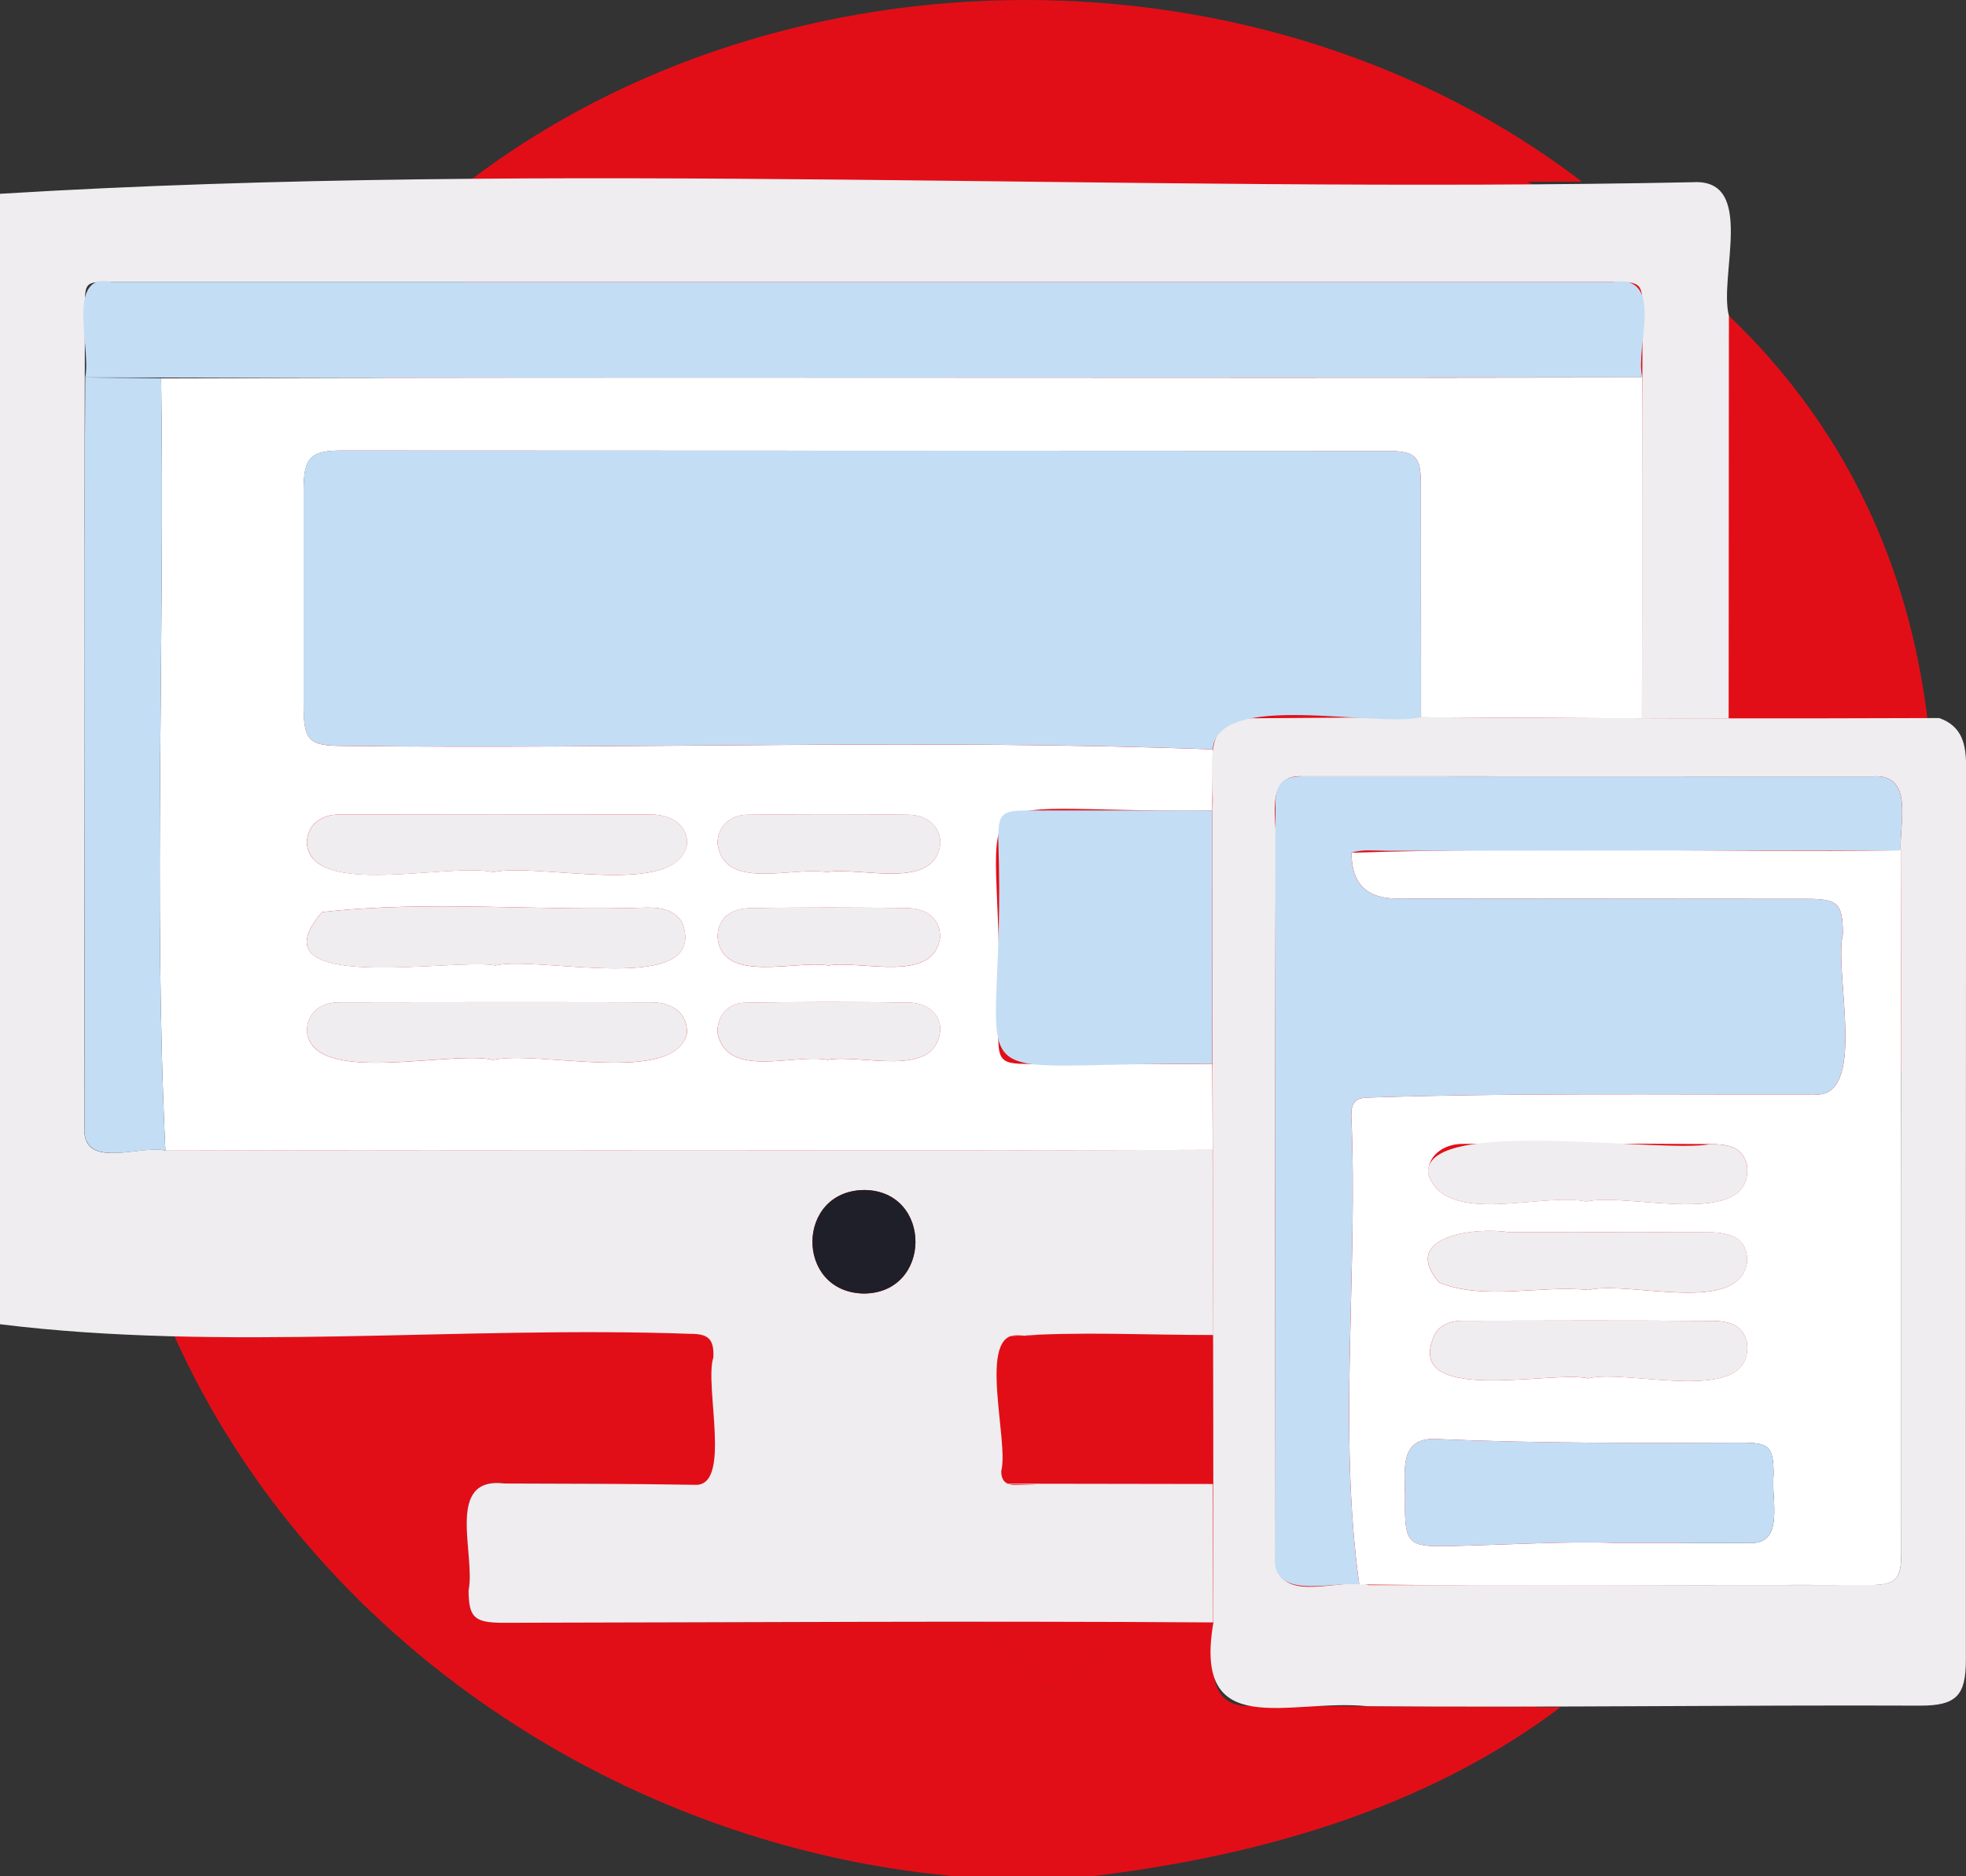 <?xml version="1.0" encoding="UTF-8"?>
<svg id="katman_1" data-name="katman 1" xmlns="http://www.w3.org/2000/svg" viewBox="0 0 315.68 301.16">
  <rect x="0" y="0" width="315.68" height="301.16" fill="#333333" stroke="none"/>
  <defs>
    <style>
      .cls-1 {
        fill: #1f1f29;
      }

      .cls-1, .cls-2, .cls-3, .cls-4, .cls-5 {
        stroke-width: 0px;
      }

      .cls-2 {
        fill: #c3ddf4;
      }

      .cls-3 {
        fill: #e20e17;
      }

      .cls-4 {
        fill: #fff;
      }

      .cls-5 {
        fill: #efedef;
      }
    </style>
  </defs>
  <path class="cls-3" d="m181.19,260.38c4.55.02,9.1.04,13.64.06.12,5.42-1.81,13.9,6.28,13.42,16.48.07,32.96.07,49.44.21-21.64,16.33-48.5,23.88-74.84,27.08h-22.81c-52.83-4.84-102.9-37.69-124.94-86.75,27.59-.59,55.23.01,82.83-.28,2.96-.01,3.89.8,3.78,3.77-1.47,4.48,3.01,20.89-2.98,20.47-10.16-.17-20.33-.18-30.49-.21-9.72-1.2-4.66,11.31-5.83,17.17.03,4.36.93,5.19,5.61,5.19,25.61-.06,51.21-.14,76.82-.17,2.96,3.69,6.4,7.36,10.35,10.98,1.82,0,6.51-4.09,13.13-10.93Z"/>
  <path class="cls-3" d="m246.6,274.08c-6.74-.04-78.9-13.77-85.64-13.75-1.08,0-131.91-45.93-133-45.93C20.07-80.44,263.7,24.41,277.61,50.69c69.35,66.23,14.18,184.78-31.02,223.4Z"/>
  <path class="cls-3" d="m181.19,260.38c-6.62,6.84-11.31,10.92-13.13,10.93-3.95-3.62-7.39-7.28-10.35-10.98,7.83-.03,15.66,0,23.48.05Z"/>
  <path class="cls-3" d="m75.23,29.15c50.97-38.84,127.81-38.89,178.76,0-59.58.2-119.18.2-178.76,0Z"/>
  <path class="cls-3" d="m181.19,260.38c-6.62,6.84-11.31,10.92-13.13,10.93-3.95-3.62-7.39-7.28-10.35-10.98,7.83-.03,15.66,0,23.48.05Z"/>
  <path class="cls-5" d="m0,212.58V31.11c88.97-5.43,181.67-.01,271.85-1.86,10.16-.58,4.1,15.08,5.76,21.44-.01,21.55-.03,43.11-.04,64.66-4.64-.01-9.28-.02-13.92-.04.04-21.72-.03-43.44.1-65.16,0-4.72-.17-4.9-4.77-4.9-80.37,0-160.74,0-241.12,0-4.21,0-4.23.01-4.23,4.28-.1,44.17-.07,88.35-.06,132.53.65,5.45,9.19,1.71,12.97,2.64,56.05-.17,112.11.09,168.16-.12.04,9.91.07,19.82.11,29.73-10.66.02-21.33-.59-31.97.17-11.08-.03,11.68-.05.61-.11-6.61-.54-1.4,17.06-2.68,21.77,0,1.53.69,2.25,2.23,2.24,11.28-.08-11.28-.13,0-.2,10.58.02,21.17.03,31.75.05.02,7.41.04,14.81.05,22.22-37.98-.26-75.96,0-113.95.06-4.69,0-5.58-.83-5.61-5.19,1.17-5.85-3.89-18.38,5.83-17.17,10.16.03,20.33.04,30.49.21,6.05.39,1.49-15.97,2.99-20.47.11-2.97-.82-3.78-3.78-3.77-36.66-1.31-74.93,2.9-110.79-1.54Zm138.85-21.54c-11.11.03-11.22,16.4-.18,16.62,11.03-.01,11.1-16.46.18-16.62Z"/>
  <path class="cls-4" d="m194.72,184.59c-56.05.22-112.11-.05-168.16.12-1.96-41.15-.05-82.7-.69-123.97,79.27-.27,158.55.02,237.82-.14-.01,18.24-.02,36.48-.04,54.72-11.82-.06-23.65-.11-35.47-.17,0-12.4,0-24.8-.02-37.2,0-4.75-.81-5.56-5.54-5.56-55.87-.03-111.75-.05-167.62-.07-5.17,0-6.24,1.08-6.25,6.38-.02,11.48,0,22.96,0,34.43,0,5.83.78,6.62,6.5,6.62,46.41.57,93.3-1.17,139.47.56-.02,3.27-.04,6.54-.06,9.81-44.89.44-32.79-7.3-34.37,35.99,0,4.2.51,4.68,4.85,4.69,9.84.01,19.68,0,29.52,0,.02,4.6.04,9.2.06,13.8Zm-115.56-44.58c7.34-1.62,29.57,4.27,31.16-4.48.12-2.83-2.15-4.77-5.9-4.78-16.63-.04-33.26-.04-49.9,0-3.26,0-5.27,1.9-5.25,4.66.75,8.86,23,2.99,29.88,4.59Zm.04,30.13c7.39-1.59,29.01,4.14,31.1-4.2.17-2.94-1.97-5.03-5.63-5.04-16.73-.06-33.46-.05-50.19,0-3.25,0-5.24,1.95-5.19,4.72.94,8.79,22.98,2.94,29.92,4.53Zm.32-15.14c6.67-1.73,34.46,5.24,30.04-6.86-1.23-2.1-3.37-2.45-5.62-2.45-17.33.62-35.1-1.23-52.23.73-11.66,13.49,21.56,7.26,27.81,8.57Zm53.23-14.99c5.45-.95,17.51,3.14,18.25-4.71-.06-2.57-1.98-4.47-5.19-4.51-8.61-.12-17.22-.1-25.83,0-2.86.03-4.76,2.03-4.76,4.56.87,7.82,12.14,3.69,17.53,4.66Zm.13,30.13c5.43-.99,17.17,3.07,18.06-4.51.32-2.48-1.81-4.64-4.93-4.69-8.82-.14-17.64-.13-26.46.02-2.78.05-4.53,2.37-4.32,4.95,1.58,7.37,12.2,3.2,17.64,4.23Zm.14-15.14c5.34-.88,16.79,2.92,17.92-4.39.14-2.76-1.78-4.78-5.18-4.83-8.42-.13-16.84-.13-25.25,0-3.49.05-5.33,1.94-5.28,4.74.72,7.49,12.53,3.57,17.79,4.48Z"/>
  <path class="cls-5" d="m194.66,130.1c.54-5.39-2.38-14.98,6-14.79,9.18-.08,18.36-.12,27.54-.17,27.73.17,55.46.25,83.19.13,3.7,1.32,4.3,4.26,4.3,7.72-.04,47.83-.02,95.67-.03,143.5,0,5.7-1.56,7.31-7.23,7.32-29.64-.12-59.25.33-88.88.09-12.46-1.29-28.09,5.92-24.71-13.46,0-43.45-.18-86.9-.17-130.35Zm10.19,6.39c-.2,38.2-.12,76.44-.04,114.64,1.3,6.38,10.4,2.09,15,3.33,26.78,0,53.57,0,80.35-.02,4.27,0,5.14-.88,5.14-5.21.02-37.58.02-75.15-.09-112.73-.27-4.36,2.24-12.38-4.6-11.86-30.49-.01-60.97-.02-91.46-.02-6.51-.36-3.85,7.76-4.3,11.86Z"/>
  <path class="cls-2" d="m263.7,60.59c-83.34.02-166.68.14-250.02,0,1.01-4.6-3.2-16.98,4.2-15.34,66.93,0,133.85,0,200.78,0,13.45,0,26.89,0,40.34,0,8.48-1.22,3.49,10.3,4.7,15.34Z"/>
  <path class="cls-2" d="m13.68,60.6c4.06.04,8.13.09,12.19.13.64,41.28-1.27,82.82.69,123.97-3.81-.86-12.28,2.74-12.97-2.64.07-40.49-.18-80.99.1-121.47Z"/>
  <path class="cls-1" d="m138.85,191.03c10.93.17,10.86,16.61-.18,16.62-11.04-.22-10.93-16.59.18-16.62Z"/>
  <path class="cls-2" d="m228.19,115.14c-7.59,1.72-32.64-4.35-33.48,5.16-46.18-1.73-93.06.01-139.47-.56-5.72,0-6.5-.79-6.5-6.62,0-11.48-.01-22.96,0-34.43,0-5.3,1.08-6.38,6.25-6.38,55.87.02,111.75.04,167.62.07,4.73,0,5.54.81,5.54,5.56.01,12.4.02,24.8.02,37.2Z"/>
  <path class="cls-2" d="m194.66,130.1c0,13.56,0,27.12,0,40.69-44.88-.45-32.8,7.29-34.37-36,0-4.21.5-4.68,4.84-4.69,9.84,0,19.68,0,29.52,0Z"/>
  <path class="cls-5" d="m79.16,140.01c-6.96-1.61-29.03,4.3-29.88-4.59-.02-2.76,1.99-4.66,5.25-4.67,16.63-.04,33.26-.04,49.9,0,3.75,0,6.02,1.95,5.9,4.78-1.49,8.73-23.9,2.87-31.16,4.48Z"/>
  <path class="cls-5" d="m79.2,170.14c-7.02-1.61-28.87,4.28-29.92-4.53-.04-2.77,1.95-4.71,5.19-4.72,16.73-.04,33.46-.05,50.19,0,3.65.01,5.8,2.1,5.63,5.04-1.98,8.32-23.78,2.62-31.09,4.21Z"/>
  <path class="cls-5" d="m79.52,155c-6.26-1.31-39.45,4.92-27.81-8.57,17.12-1.96,34.9-.11,52.23-.74,2.25,0,4.39.35,5.62,2.45,4.49,12.08-23.42,5.14-30.04,6.86Z"/>
  <path class="cls-5" d="m132.75,140.01c-5.39-.97-16.66,3.16-17.53-4.66,0-2.54,1.9-4.54,4.77-4.57,8.61-.09,17.22-.11,25.83,0,3.21.04,5.13,1.95,5.19,4.51-.74,7.85-12.8,3.76-18.25,4.71Z"/>
  <path class="cls-5" d="m132.88,170.13c-5.44-1.02-16.05,3.14-17.64-4.23-.22-2.58,1.53-4.9,4.32-4.95,8.82-.15,17.64-.16,26.46-.02,3.12.05,5.25,2.21,4.93,4.69-.9,7.59-12.64,3.52-18.06,4.5Z"/>
  <path class="cls-5" d="m133.02,154.99c-5.27-.91-17.07,3-17.79-4.48-.05-2.8,1.79-4.68,5.28-4.74,8.42-.13,16.84-.13,25.25,0,3.4.05,5.32,2.08,5.18,4.83-1.13,7.31-12.58,3.5-17.92,4.39Z"/>
  <path class="cls-4" d="m305.2,136.51c.11,37.58.11,75.15.09,112.73,0,4.33-.87,5.21-5.14,5.21-27.29-.09-54.6.21-81.88-.09-3.45-24.49-.17-50.43-1.29-75.38,0-1.92.65-2.75,2.68-2.78,23.81-.79,47.64-.44,71.46-.51,8.96.98,3.29-19.68,4.79-25.68,0-4.96-.76-5.71-5.7-5.72-21.98-.02-43.97-.04-65.95-.05q-7.26,0-7.24-7.35c29.3-.95,58.83-.06,88.2-.39Zm-45.99,111.18c8.6,0,14.97.03,21.34-.01,6.27.57,3.77-7.04,4.24-10.98-.03-4.49-.66-5.11-5.21-5.11-16.23.06-32.45.13-48.64-.57-6.88-.53-5.14,5.85-5.35,10.48,0,6.19.57,6.85,6.93,6.71,9.64-.22,19.27-.82,26.69-.52Zm-4.18-26.42c6.51-1.6,26.78,4.7,25.46-5.82-.67-2.92-3.17-3.39-5.51-3.4-13.34-.1-26.68-.06-40.02-.03-1.77,0-3.49.44-4.52,2.05-5.64,11.77,18.6,5.86,24.58,7.21Zm-.33-28.38c6.57-1.59,27.07,4.69,25.8-5.91-.74-3.1-3.45-3.3-5.85-3.32-13.25-.1-26.49-.07-39.74-.03-3.41.01-5.72,2.11-5.58,4.81,2.8,8.55,18.2,2.91,25.37,4.44Zm.38,14.19c6.62-1.56,24.52,4.25,25.47-4.69-.04-3.13-1.91-4.56-6.26-4.57-10.67-.03-21.34-.01-32.02-.01-5.26-.88-17.62.61-11.2,8.07,7.17,2.96,16.21.4,24,1.21Z"/>
  <path class="cls-2" d="m222.49,136.58c27.57-.04,55.14-.05,82.71-.07-.26-4.36,2.24-12.39-4.6-11.86-30.49-.01-60.97-.02-91.46-.02-3.06,0-4.24,1.1-4.34,4.18-.12,40.15-.03,80.32-.06,120.48-.92,7.87,8.73,4.57,13.52,5.07-3.45-24.49-.17-50.43-1.29-75.38,0-1.92.65-2.75,2.68-2.78,23.81-.79,47.64-.44,71.46-.51,8.96.98,3.29-19.68,4.79-25.68,0-4.96-.76-5.71-5.7-5.72-21.98-.02-43.97-.04-65.95-.05q-7.26,0-7.24-7.35c1.8-.59,3.66-.31,5.49-.32Z"/>
  <path class="cls-2" d="m259.21,247.69c-7.41-.31-17.05.3-26.69.52-6.36.14-6.93-.52-6.93-6.71.22-4.63-1.54-11.01,5.35-10.48,16.19.7,32.41.63,48.64.57,4.55,0,5.18.62,5.21,5.11-.46,3.94,2.02,11.55-4.24,10.98-6.37.04-12.74.01-21.34.01Z"/>
  <path class="cls-5" d="m255.03,221.27c-5.99-1.34-30.21,4.57-24.58-7.2,1.03-1.61,2.75-2.05,4.52-2.05,13.34-.03,26.68-.07,40.02.03,2.34.02,4.84.48,5.51,3.4,1.36,10.52-18.99,4.23-25.46,5.82Z"/>
  <path class="cls-5" d="m254.7,192.9c-7.19-1.54-22.55,4.1-25.37-4.45-1.1-9.35,37.58-3.2,45.32-4.78,2.4.02,5.11.22,5.85,3.32,1.31,10.59-19.25,4.32-25.8,5.91Z"/>
  <path class="cls-5" d="m255.08,207.08c-7.79-.81-16.83,1.75-24-1.21-6.41-7.46,5.93-8.95,11.2-8.06,10.67,0,21.34-.02,32.02,0,4.35.01,6.22,1.44,6.26,4.57-.89,8.93-18.89,3.14-25.47,4.69Z"/>
</svg>